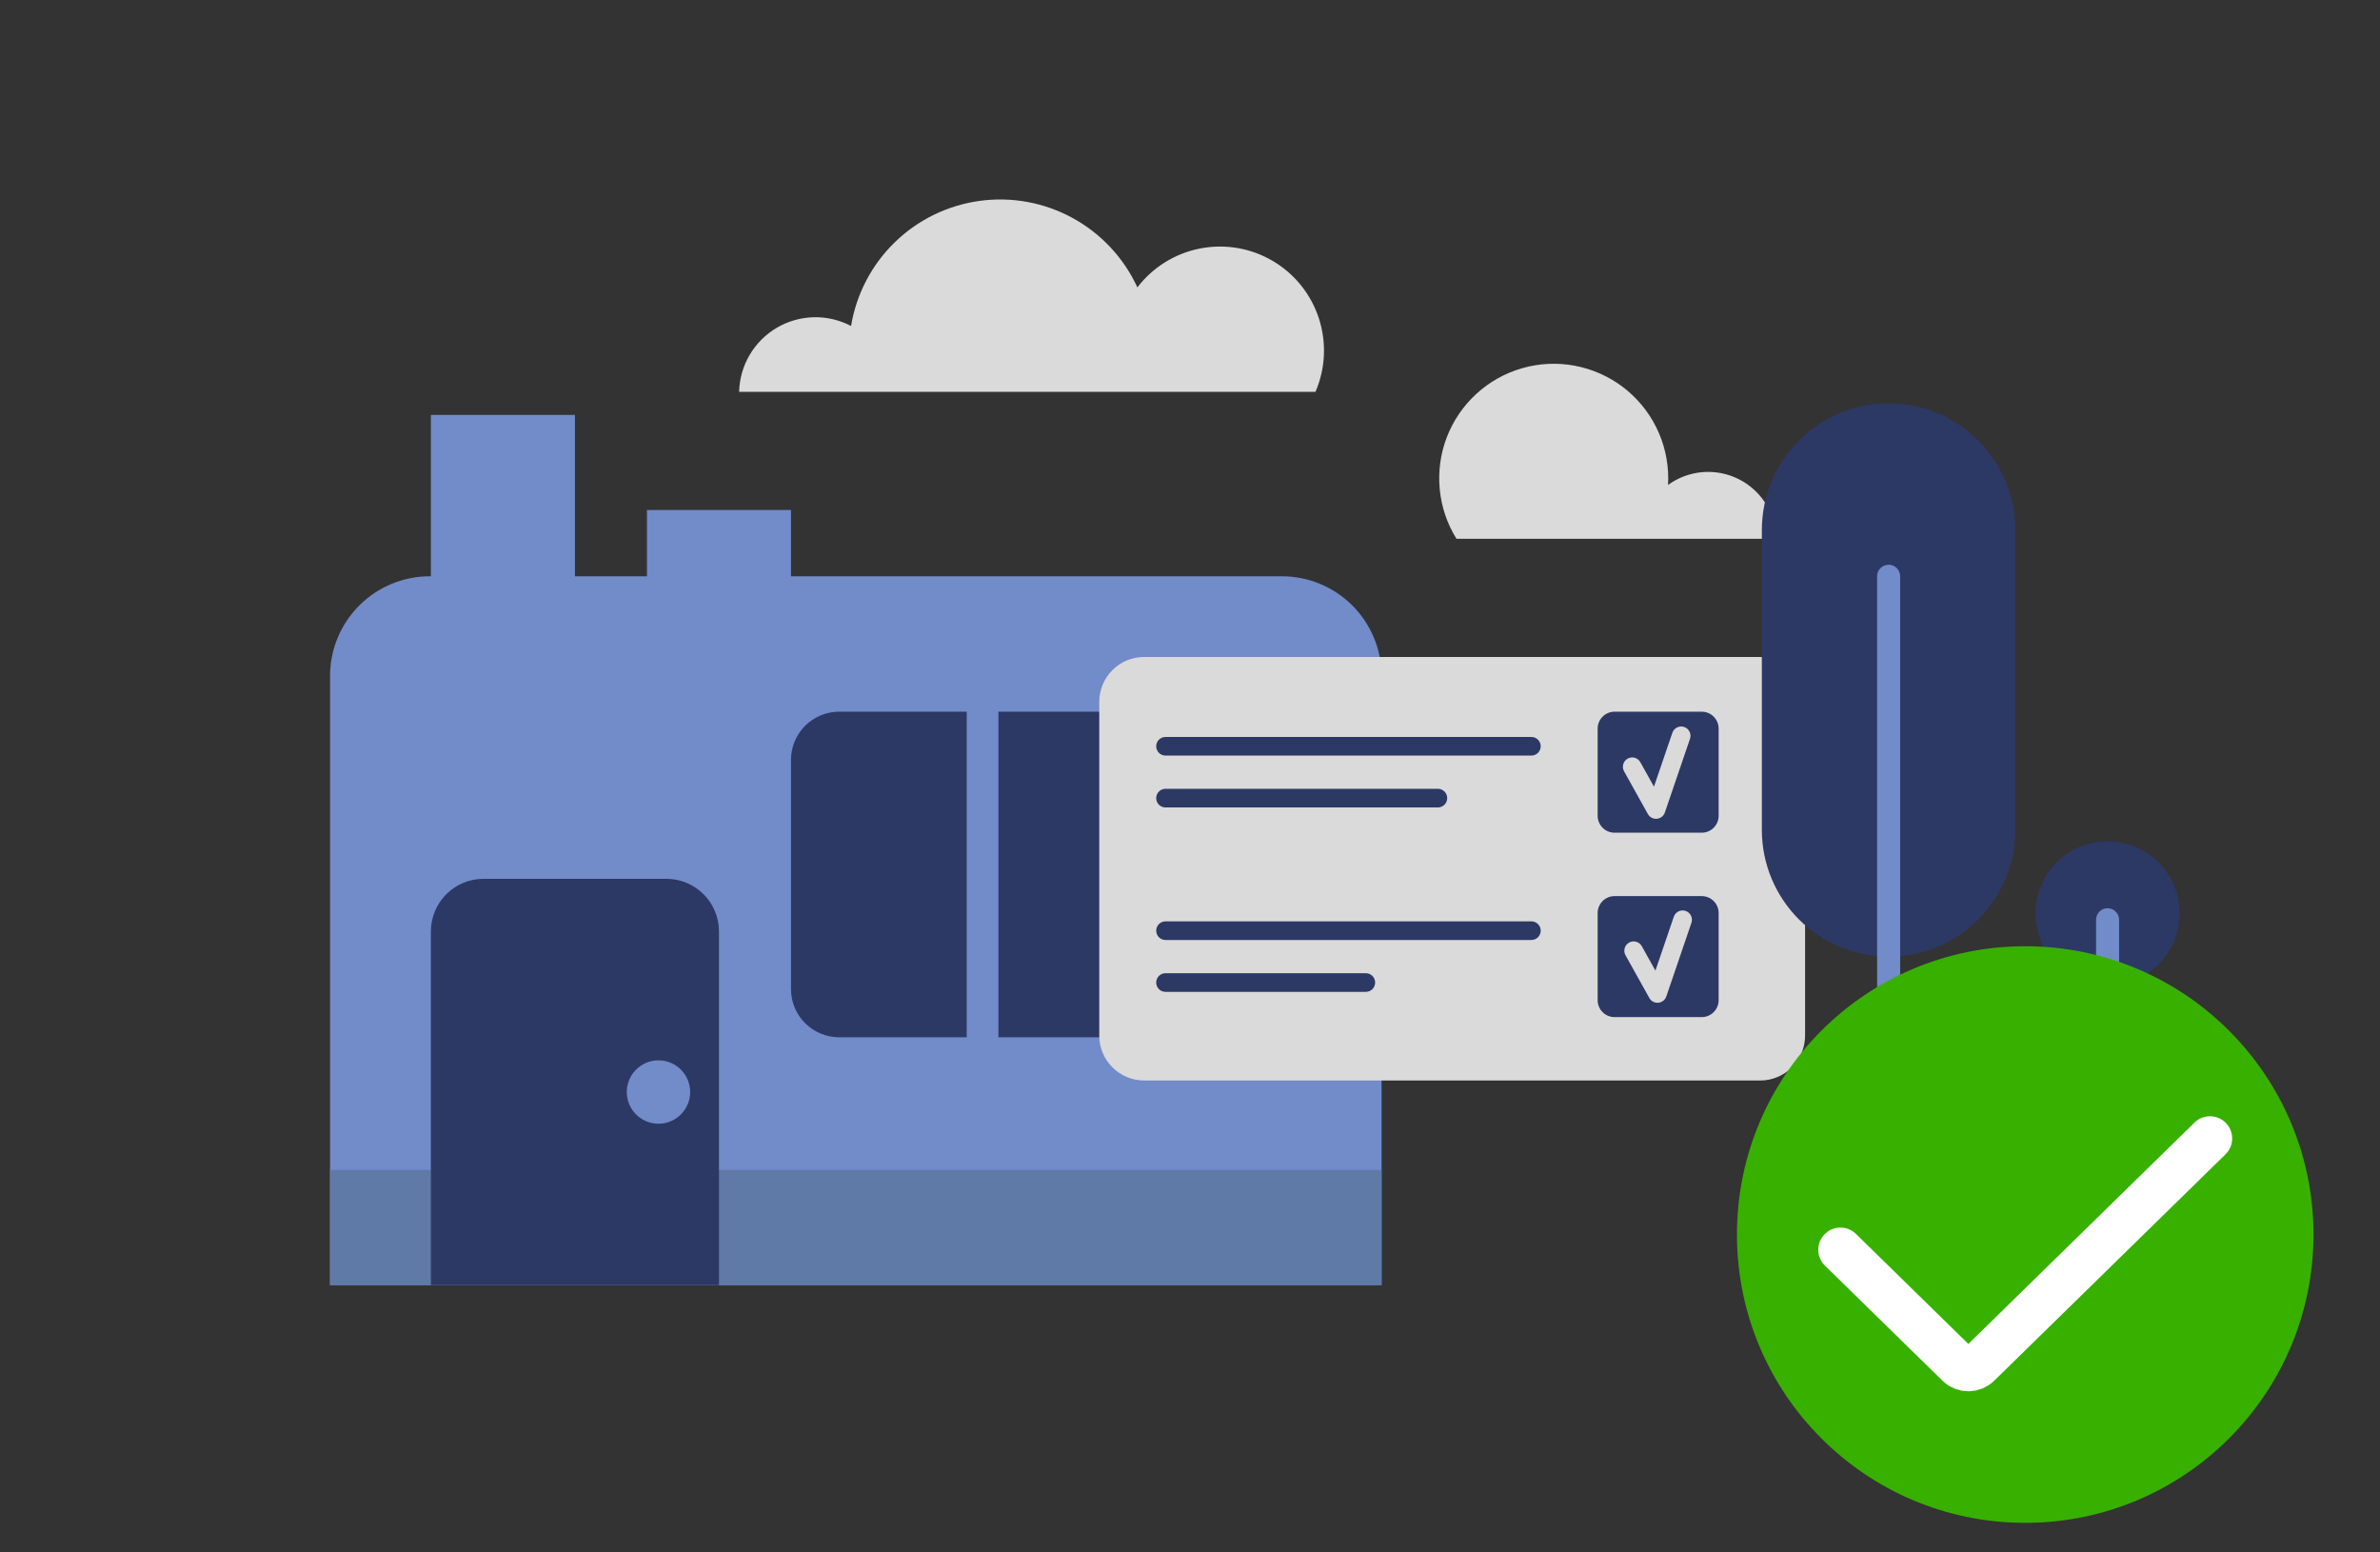 <svg width="161" height="105" viewBox="0 0 161 105" fill="none" xmlns="http://www.w3.org/2000/svg">
<rect x="0" y="0" width="161" height="105" fill="#333333" stroke="none"/>
<path d="M29.073 38.977H86.712C88.501 38.977 90.218 39.688 91.483 40.953C92.748 42.218 93.459 43.934 93.459 45.724V86.918H22.326V45.724C22.326 43.934 23.037 42.218 24.302 40.953C25.568 39.688 27.284 38.977 29.073 38.977Z" fill="#728BC9"/>
<path d="M120.159 36.443C120.144 35.6 119.897 34.777 119.447 34.064C118.996 33.351 118.359 32.776 117.603 32.4C116.848 32.024 116.005 31.863 115.164 31.934C114.324 32.004 113.519 32.304 112.837 32.801C112.837 32.653 112.851 32.503 112.851 32.353C112.851 31.154 112.573 29.971 112.038 28.897C111.504 27.824 110.727 26.889 109.77 26.167C108.813 25.445 107.701 24.955 106.522 24.735C105.344 24.515 104.13 24.573 102.977 24.902C101.824 25.231 100.763 25.824 99.878 26.633C98.993 27.442 98.308 28.445 97.876 29.564C97.445 30.683 97.279 31.886 97.392 33.08C97.505 34.274 97.893 35.425 98.527 36.443H120.159Z" fill="#DADADA"/>
<path d="M88.987 26.504C89.668 24.928 89.75 23.157 89.216 21.525C88.683 19.893 87.57 18.512 86.089 17.643C84.608 16.774 82.86 16.477 81.175 16.808C79.49 17.138 77.984 18.074 76.941 19.438C76.026 17.451 74.497 15.81 72.58 14.756C70.663 13.702 68.459 13.291 66.291 13.584C64.123 13.876 62.106 14.856 60.536 16.38C58.967 17.904 57.928 19.891 57.571 22.049C56.793 21.64 55.922 21.436 55.043 21.457C54.163 21.479 53.304 21.724 52.546 22.17C51.788 22.616 51.156 23.248 50.711 24.007C50.265 24.765 50.02 25.625 50 26.504H88.987Z" fill="#DADADA"/>
<path d="M93.459 79.123H22.326V86.918H93.459V79.123Z" fill="#607AA8"/>
<path d="M38.893 28.063H29.148V40.146H38.893V28.063Z" fill="#728BC9"/>
<path d="M32.709 59.44H45.078C46.022 59.44 46.927 59.816 47.595 60.483C48.262 61.151 48.637 62.056 48.637 63V86.918H29.148V63C29.148 62.056 29.524 61.15 30.191 60.483C30.859 59.815 31.765 59.44 32.709 59.44Z" fill="#2C3965"/>
<path d="M53.508 34.495H43.764V46.577H53.508V34.495Z" fill="#728BC9"/>
<path d="M56.768 48.136H65.396V70.158H56.768C55.904 70.158 55.074 69.815 54.463 69.203C53.851 68.592 53.508 67.763 53.508 66.898V51.397C53.508 50.969 53.592 50.545 53.756 50.149C53.92 49.754 54.16 49.394 54.463 49.091C54.766 48.789 55.125 48.548 55.52 48.385C55.916 48.221 56.34 48.136 56.768 48.136Z" fill="#2C3965"/>
<path d="M76.167 70.158H67.54V48.136H76.167C77.032 48.136 77.861 48.48 78.473 49.091C79.084 49.703 79.428 50.532 79.428 51.397V66.898C79.428 67.326 79.343 67.75 79.18 68.146C79.016 68.541 78.775 68.901 78.473 69.203C78.17 69.506 77.811 69.746 77.415 69.91C77.019 70.074 76.596 70.158 76.167 70.158Z" fill="#2C3965"/>
<path d="M44.544 76.005C45.728 76.005 46.688 75.045 46.688 73.861C46.688 72.677 45.728 71.717 44.544 71.717C43.36 71.717 42.4 72.677 42.4 73.861C42.4 75.045 43.36 76.005 44.544 76.005Z" fill="#728BC9"/>
<path d="M119.068 44.434H77.401C75.722 44.434 74.361 45.795 74.361 47.474V70.041C74.361 71.72 75.722 73.082 77.401 73.082H119.068C120.747 73.082 122.108 71.72 122.108 70.041V47.474C122.108 45.795 120.747 44.434 119.068 44.434Z" fill="#DADADA"/>
<path fill-rule="evenodd" clip-rule="evenodd" d="M78.213 62.948C78.213 62.599 78.495 62.317 78.843 62.317H103.594C103.942 62.317 104.224 62.599 104.224 62.948C104.224 63.296 103.942 63.578 103.594 63.578H78.843C78.495 63.578 78.213 63.296 78.213 62.948Z" fill="#2C3965"/>
<path fill-rule="evenodd" clip-rule="evenodd" d="M78.213 66.456C78.213 66.107 78.495 65.825 78.843 65.825H92.394C92.742 65.825 93.024 66.107 93.024 66.456C93.024 66.804 92.742 67.086 92.394 67.086H78.843C78.495 67.086 78.213 66.804 78.213 66.456Z" fill="#2C3965"/>
<path fill-rule="evenodd" clip-rule="evenodd" d="M78.213 50.475C78.213 50.127 78.495 49.845 78.843 49.845H103.594C103.942 49.845 104.224 50.127 104.224 50.475C104.224 50.823 103.942 51.105 103.594 51.105H78.843C78.495 51.105 78.213 50.823 78.213 50.475Z" fill="#2C3965"/>
<path fill-rule="evenodd" clip-rule="evenodd" d="M78.213 53.983C78.213 53.635 78.495 53.352 78.843 53.352H97.27C97.618 53.352 97.9 53.635 97.9 53.983C97.9 54.331 97.618 54.613 97.27 54.613H78.843C78.495 54.613 78.213 54.331 78.213 53.983Z" fill="#2C3965"/>
<path d="M115.115 48.136H109.222C108.589 48.136 108.076 48.65 108.076 49.282V55.176C108.076 55.809 108.589 56.322 109.222 56.322H115.115C115.748 56.322 116.261 55.809 116.261 55.176V49.282C116.261 48.65 115.748 48.136 115.115 48.136Z" fill="#2C3965"/>
<path d="M115.115 60.609H109.222C108.589 60.609 108.076 61.122 108.076 61.755V67.648C108.076 68.281 108.589 68.794 109.222 68.794H115.115C115.748 68.794 116.261 68.281 116.261 67.648V61.755C116.261 61.122 115.748 60.609 115.115 60.609Z" fill="#2C3965"/>
<path fill-rule="evenodd" clip-rule="evenodd" d="M113.93 49.171C114.26 49.283 114.436 49.642 114.323 49.971L112.622 54.955C112.542 55.19 112.33 55.356 112.082 55.379C111.834 55.401 111.596 55.275 111.475 55.058L109.863 52.168C109.694 51.864 109.803 51.48 110.107 51.31C110.411 51.14 110.795 51.249 110.964 51.554L111.886 53.207L113.13 49.564C113.243 49.234 113.601 49.058 113.93 49.171Z" fill="#DADADA"/>
<path fill-rule="evenodd" clip-rule="evenodd" d="M114.028 61.612C114.358 61.725 114.534 62.083 114.421 62.413L112.72 67.398C112.639 67.633 112.428 67.8 112.18 67.822C111.932 67.844 111.694 67.719 111.573 67.501L109.961 64.611C109.791 64.307 109.9 63.923 110.204 63.753C110.508 63.584 110.892 63.693 111.062 63.997L111.984 65.65L113.228 62.005C113.34 61.676 113.699 61.5 114.028 61.612Z" fill="#DADADA"/>
<path d="M142.571 66.65C145.262 66.65 147.443 64.469 147.443 61.778C147.443 59.088 145.262 56.906 142.571 56.906C139.881 56.906 137.699 59.088 137.699 61.778C137.699 64.469 139.881 66.65 142.571 66.65Z" fill="#2C3965"/>
<path d="M136.333 35.859C136.333 31.123 132.494 27.284 127.759 27.284C123.023 27.284 119.184 31.123 119.184 35.859V56.127C119.184 60.862 123.023 64.702 127.759 64.702C132.494 64.702 136.333 60.862 136.333 56.127V35.859Z" fill="#2C3965"/>
<path fill-rule="evenodd" clip-rule="evenodd" d="M127.76 38.197C128.191 38.197 128.54 38.546 128.54 38.977V86.918C128.54 87.349 128.191 87.698 127.76 87.698C127.329 87.698 126.98 87.349 126.98 86.918V38.977C126.98 38.546 127.329 38.197 127.76 38.197Z" fill="#728BC9"/>
<path fill-rule="evenodd" clip-rule="evenodd" d="M142.571 61.429C143.002 61.429 143.351 61.779 143.351 62.209V66.718C143.351 66.718 143.351 66.719 143.351 66.719C143.351 67.58 143.182 68.433 142.852 69.228C142.523 70.024 142.04 70.747 141.431 71.356C140.822 71.965 140.098 72.448 139.303 72.778C138.507 73.107 137.654 73.277 136.793 73.276C136.793 73.276 136.793 73.276 136.793 73.276H127.76C127.329 73.276 126.98 72.927 126.98 72.497C126.98 72.066 127.329 71.717 127.76 71.717H136.793C137.45 71.718 138.1 71.588 138.706 71.337C139.313 71.086 139.864 70.718 140.328 70.254C140.792 69.79 141.161 69.239 141.412 68.632C141.663 68.025 141.792 67.375 141.792 66.719V62.209C141.792 61.779 142.141 61.429 142.571 61.429Z" fill="#728BC9"/>
<circle cx="137" cy="83.5" r="19.5" fill="#38B000"/>
<path d="M124.5 84.529L132.454 92.315C132.843 92.696 133.465 92.696 133.853 92.315L149.5 77" stroke="white" stroke-width="3" stroke-linecap="round"/>
</svg>
